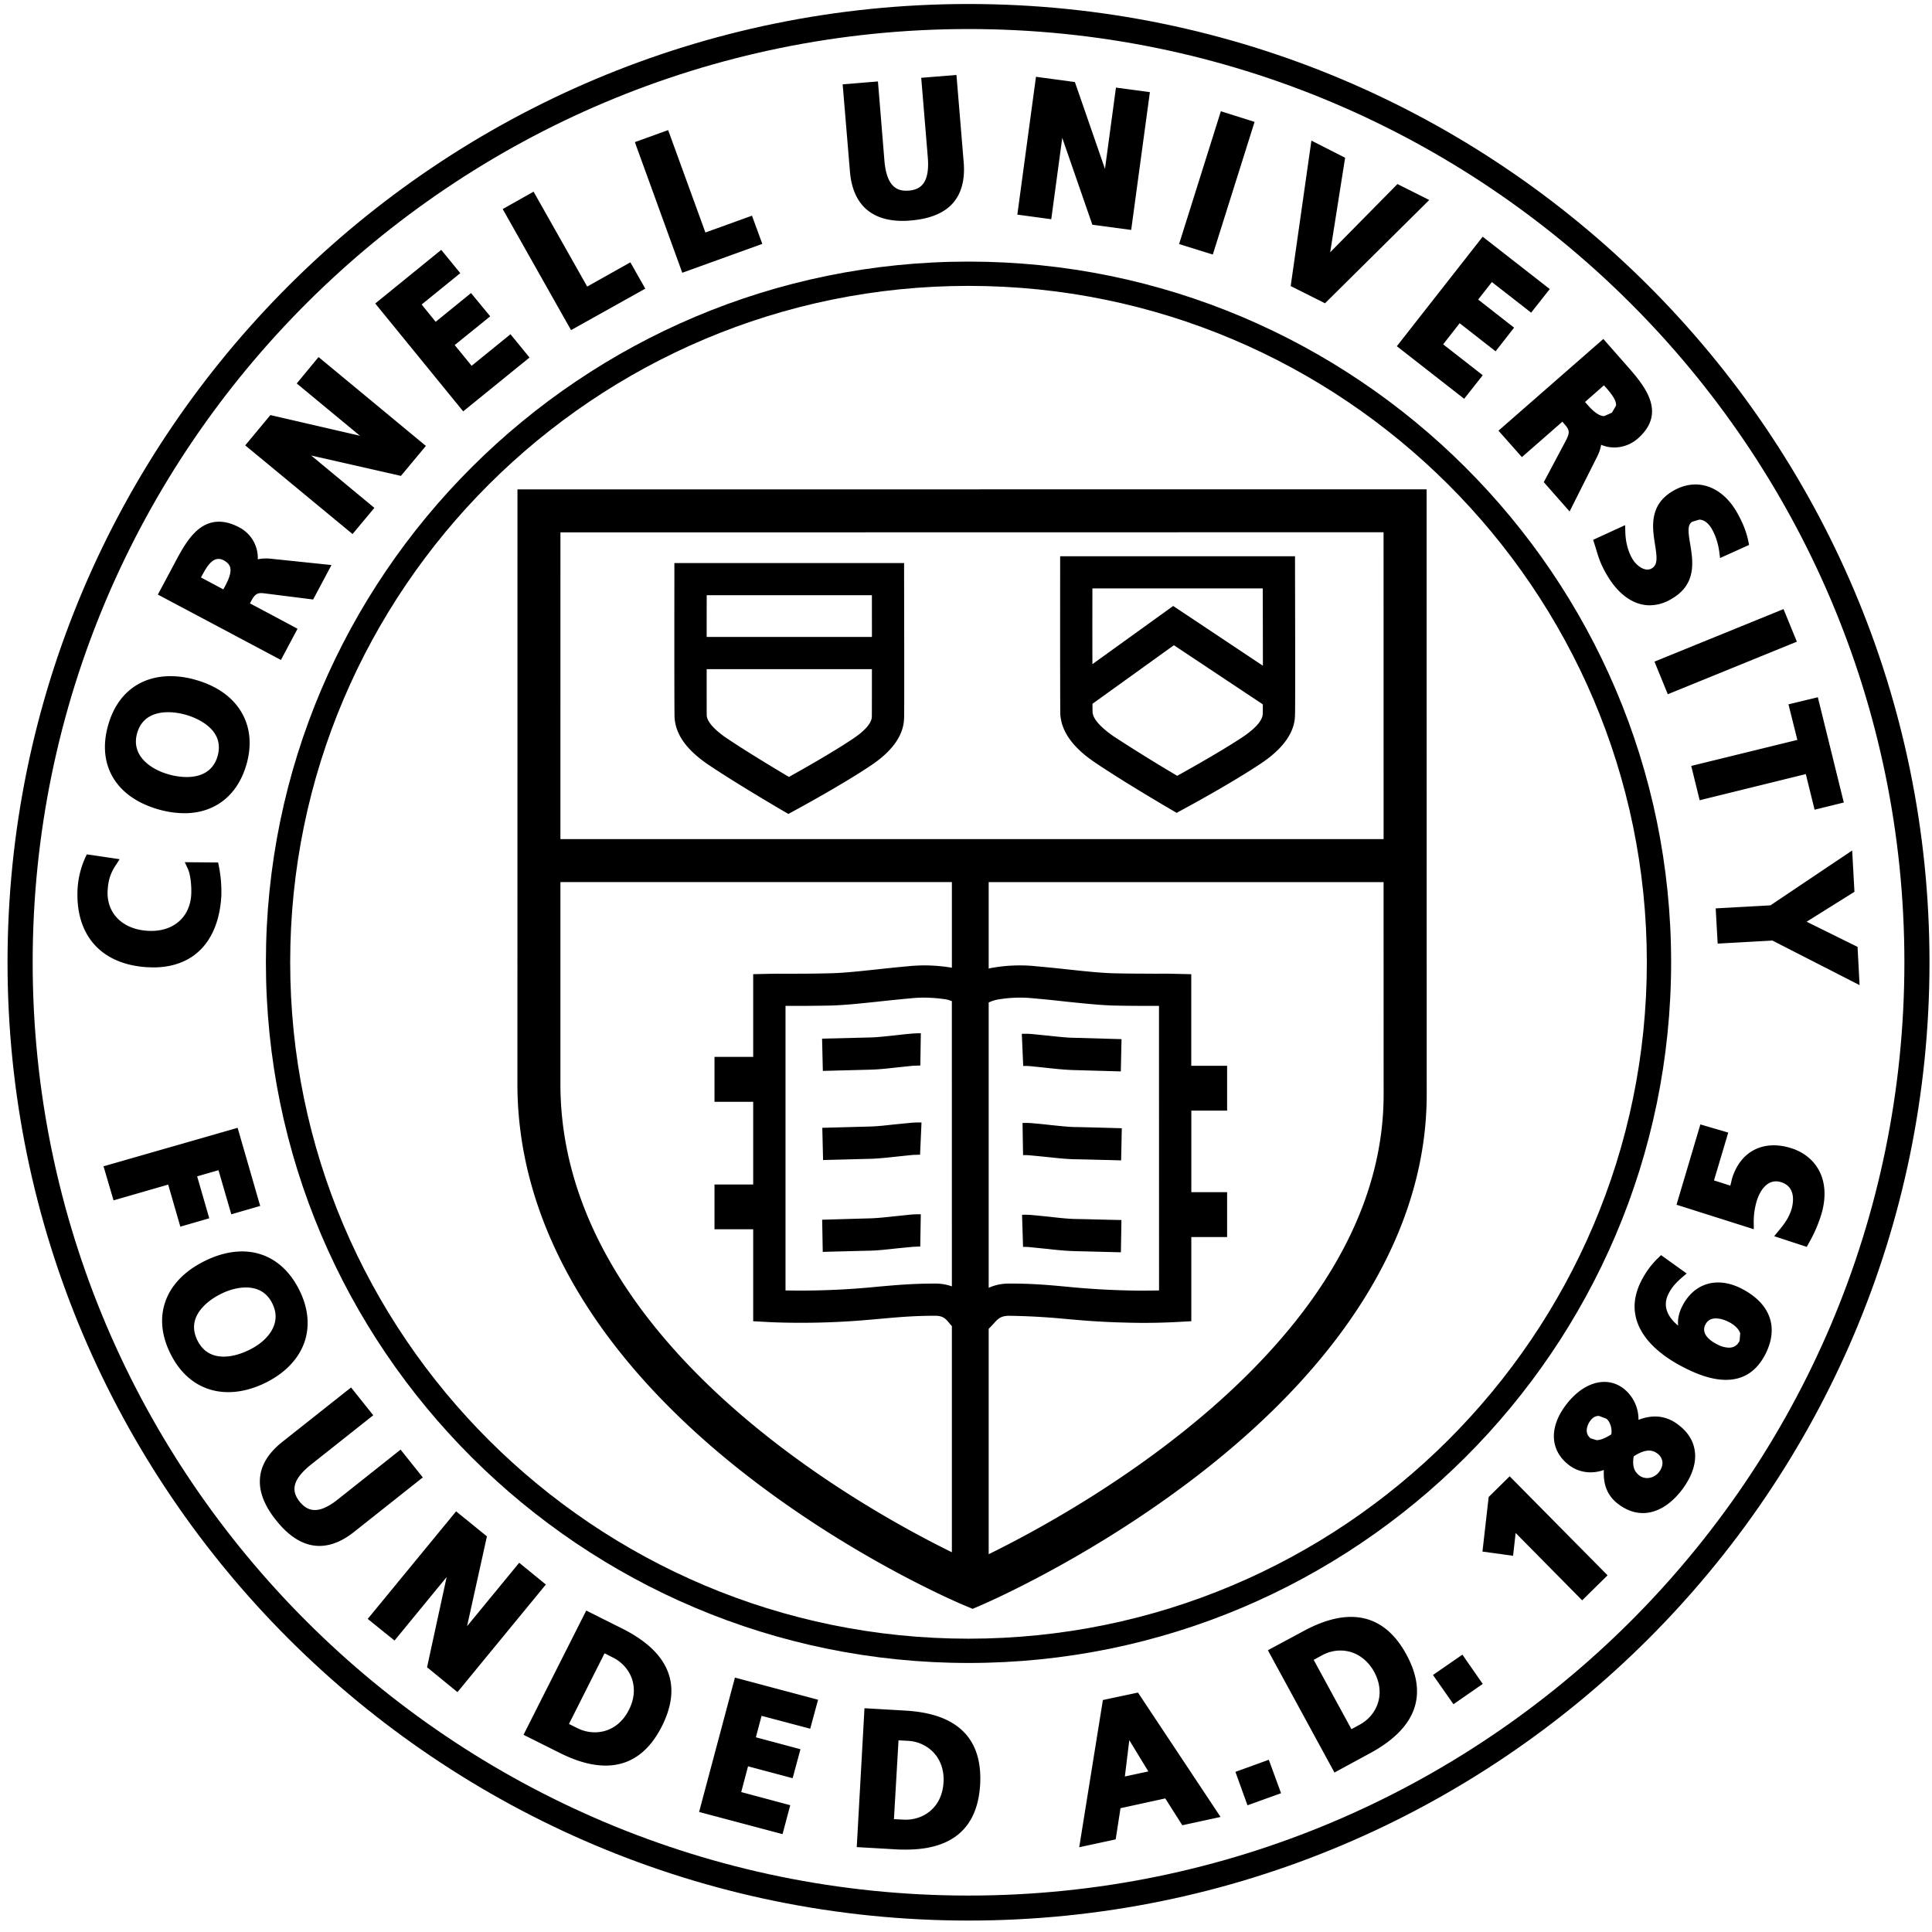 <svg height="100" viewBox="0 0 100 100" width="100" xmlns="http://www.w3.org/2000/svg"><path d="M38.424 76.185c5.666 4.454 11.249 6.81 11.484 6.906l.432.182.435-.185c.233-.103 5.795-2.489 11.444-6.897 7.604-5.933 11.627-12.687 11.627-19.54l-.005-31.324-47.057.005-.003 30.777c0 7.137 4.025 14.075 11.643 20.076zm10.845-9.603a2.505 2.505 0 0 0-.844-.144h-.054c-1.144 0-2 .078-2.91.158a40.05 40.05 0 0 1-4.803.197v-14.73h.194c.566.005 1.261 0 2.136-.016.736-.02 1.549-.108 2.488-.206a82.52 82.52 0 0 1 1.682-.17c.976-.104 1.88.07 1.88.07l.23.075zm22.347-9.93c0 12.824-15.792 21.515-20.442 23.793V68.78l.235-.243c.232-.269.379-.429.823-.432a34.92 34.92 0 0 1 2.806.152c.882.079 1.88.172 3.298.202a31.497 31.497 0 0 0 2.536-.03l.79-.043v-4.357h1.853v-2.323h-1.852v-4.22h1.852v-2.322H61.66v-4.74l-.814-.018c-.3-.01-.643-.01-1.049-.006-.567-.008-1.24 0-2.095-.022-.667-.014-1.448-.095-2.351-.192a75.54 75.54 0 0 0-1.676-.168 8.167 8.167 0 0 0-2.445.1l-.056.016v-4.476h20.44zM51.174 66.656V51.889c.11-.051.238-.103.413-.142a6.715 6.715 0 0 1 1.921-.072c.597.052 1.15.109 1.669.169.937.095 1.748.183 2.485.203.743.017 1.36.017 1.88.017h.447l.003 14.729c-.424.007-.987.018-1.615 0a40.881 40.881 0 0 1-3.188-.196c-.919-.084-1.744-.163-2.962-.16-.43 0-.766.093-1.053.219zm-22.166-39.1l42.605-.007.002 15.884H29.007zm-.001 18.101h20.262v4.433a8.344 8.344 0 0 0-2.278-.076c-.604.054-1.164.114-1.688.171-.906.097-1.687.178-2.356.192-.854.022-1.535.022-2.095.022-.404 0-.75 0-1.051.006l-.816.018v4.28h-2.003v2.327h2.003v4.279h-2.003v2.318h2.003v4.759l.79.043c.044.004 1.131.06 2.537.029 1.419-.03 2.416-.123 3.298-.202.908-.08 1.693-.152 2.761-.152.421-.006.56.126.788.41l.11.125v11.705c-4.914-2.41-20.262-11-20.262-24.235z"/><path d="M46.796 29.145h-11.89v.83c-.003 2.59-.005 6.97.01 7.17.057.897.651 1.709 1.818 2.482 1.436.961 3.575 2.211 3.665 2.265l.408.238.412-.226c.097-.05 2.407-1.308 3.848-2.277 1.687-1.119 1.716-2.143 1.729-2.483.012-.183.007-4 0-7.169zM36.58 30.808h8.549l.002 2.159h-8.554c0-.721 0-1.465.003-2.159zm8.546 6.289c-.012.415-.544.853-.988 1.147-1.024.687-2.57 1.563-3.303 1.97-.697-.415-2.143-1.283-3.168-1.97-.67-.445-1.066-.883-1.087-1.209-.003-.121-.003-1.11-.003-2.401h8.553c0 1.3-.001 2.306-.004 2.463zm21.904-8.306H54.873v.832c-.002 3.255-.002 7.168.01 7.37.068.905.674 1.733 1.863 2.52 1.466.986 3.66 2.268 3.751 2.322l.407.238.415-.227c.097-.05 2.47-1.336 3.951-2.332 1.729-1.149 1.755-2.193 1.76-2.537.014-.186.009-4.102.001-7.356zm-1.67 8.149c-.01.43-.56.882-1.019 1.196-1.059.703-2.66 1.605-3.408 2.02a88.117 88.117 0 0 1-3.258-2.02c-.325-.22-1.09-.781-1.123-1.269-.003-.044-.003-.2-.006-.438l4.214-3.032 4.604 3.06c0 .255-.002.426-.004.483zm-4.637-5.575l-4.18 3.012a825.487 825.487 0 0 1 0-3.92h8.817c.003 1.303.007 2.78.007 4.001zm-7.378 23.821l.794.082c.54.061 1.007.106 1.414.118l2.46.07.037-1.67-2.454-.07c-.37-.004-.786-.052-1.278-.103l-.811-.082a4.272 4.272 0 0 0-.618-.019l.072 1.662c.117-.004.244 0 .384.012zm2.262 3.149c-.349-.01-.751-.054-1.21-.101a25.008 25.008 0 0 0-.868-.088c-.215-.023-.418-.026-.603-.023l.027 1.666c.12-.003.252 0 .407.016.309.028.594.058.86.084.511.056.958.1 1.348.113.512.006 1.261.03 1.816.041l.645.019.035-1.664-.638-.018c-.556-.014-1.307-.037-1.82-.045zm-.011 4.758c-.36-.012-.766-.055-1.232-.109-.274-.027-.56-.057-.846-.084a4.412 4.412 0 0 0-.617-.023l.052 1.662c.113 0 .242 0 .395.018.293.028.574.06.833.083.522.062.974.103 1.372.116l.694.018 1.77.045.029-1.67c-.276-.006-1.056-.022-1.755-.042zm-10.552-7.727c.406-.009.873-.058 1.412-.12.253-.024.518-.052.8-.083l.38-.012.026-1.67c-.17 0-.362.008-.56.026-.296.027-.569.059-.824.087-.485.05-.9.1-1.272.106l-2.455.06.039 1.67zm1.247 2.834c-.484.054-.904.101-1.271.109l-2.458.066.04 1.668 2.456-.064c.41-.011.874-.062 1.415-.12l.784-.082.365-.01.075-1.666c-.172-.009-.373 0-.582.019zm-.011 4.757c-.485.05-.904.101-1.355.107-.775.022-2.009.059-2.37.068l.03 1.665c.364-.01 1.603-.043 2.462-.063.406-.01.871-.063 1.416-.123l.809-.078.36-.014.028-1.667c-.177-.003-.373 0-.558.019zM7.928 50.073c2.092 0 3.372-1.333 3.526-3.649a6.71 6.71 0 0 0-.123-1.577l-.04-.205-1.726-.015.164.355c.123.272.195.855.168 1.342-.079 1.206-.989 1.94-2.268 1.853-1.301-.081-2.13-.922-2.057-2.099.023-.38.091-.802.407-1.274l.214-.332-1.7-.25-.08.17a4.582 4.582 0 0 0-.395 1.562c-.148 2.42 1.193 3.959 3.59 4.108zm.274-8.178a5 5 0 0 0 1.339.197c1.588 0 2.76-.924 3.219-2.535.274-.963.197-1.873-.225-2.626-.461-.834-1.3-1.429-2.418-1.744a4.697 4.697 0 0 0-1.289-.189c-1.597 0-2.773.92-3.228 2.53-.594 2.07.405 3.74 2.602 4.367zM7.098 37.95c.252-.9 1.018-1.087 1.615-1.087.283 0 .59.048.89.13.73.21 1.302.59 1.558 1.05.18.322.214.685.103 1.09-.259.9-1.013 1.086-1.599 1.086a3.46 3.46 0 0 1-.95-.141c-.949-.27-1.943-.987-1.617-2.128zm8.302-5.406l-2.461-1.313.078-.15c.233-.439.41-.402.791-.354l2.4.303.949-1.784-3.192-.332a2.11 2.11 0 0 0-.622.036 1.785 1.785 0 0 0-.972-1.66c-.36-.19-.71-.287-1.033-.287-1.164 0-1.785 1.172-2.332 2.208l-.835 1.564 6.37 3.385zm-3.75-2.201l-.093.162-1.155-.616.088-.161c.29-.536.602-.981 1.096-.722.175.097.276.205.323.343.09.29-.108.706-.26.994zm7.728-4.056l-3.271-2.71 4.644 1.055 1.293-1.552-5.556-4.599-1.129 1.367 3.273 2.707-4.637-1.071-1.302 1.568 5.555 4.59zm8.029-7.781l-.984-1.207-2.012 1.634-.876-1.073 1.838-1.487-.993-1.205-1.83 1.488-.726-.895 2-1.622-.986-1.207-3.416 2.777 4.553 5.583zM33.4 14.94l-.773-1.362-2.234 1.255-2.775-4.912-1.598.9 3.537 6.266zm6.057-2.317l-.535-1.459-2.411.87-1.928-5.3-1.723.622 2.454 6.762zm7.265-1.19c.143 0 .291-.007.44-.023.998-.084 1.734-.395 2.188-.927.426-.509.605-1.211.53-2.088l-.374-4.515-1.824.147.34 4.107c.121 1.45-.46 1.683-.981 1.733l-.136.004c-.427 0-1.011-.161-1.127-1.551l-.336-4.105-1.826.15.377 4.516c.137 1.668 1.077 2.552 2.729 2.552zm8.26-4.295l1.558 4.494 2.01.27.968-7.132-1.756-.237-.569 4.208-1.557-4.494-2.014-.272-.965 7.134 1.756.238zm9.954-.829l-1.745-.55-2.162 6.874 1.745.542zm9.042 4.043l-1.646-.825-3.482 3.531.773-4.893-1.745-.887-1.072 7.529 1.776.891zm1.807 10.289l.962-1.219-2.05-1.599.854-1.093 1.86 1.454.958-1.225-1.86-1.454.71-.906 2.032 1.584.964-1.221-3.472-2.71-4.444 5.668zm2.988 3.019l2.096-1.833.114.135c.27.306.277.435.055.864l-1.133 2.13 1.337 1.517 1.443-2.87c.05-.104.152-.327.188-.583.616.269 1.36.147 1.898-.32 1.554-1.362.311-2.777-.596-3.807l-1.187-1.348-5.427 4.747zm4.246-3.715l.127.14c.256.298.524.631.5.908l-.212.366-.4.178c-.31 0-.628-.316-.872-.591l-.122-.14zm2.478 9.474c-.353.207-.797-.146-1-.485-.224-.381-.354-.86-.37-1.377l-.013-.375-1.653.759.117.369c.164.555.265.892.615 1.484.588.988 1.368 1.536 2.197 1.536a2.2 2.2 0 0 0 1.158-.35c1.28-.75 1.08-1.946.935-2.82-.104-.619-.15-1.002.106-1.154l.362-.109c.33 0 .55.314.632.446.208.354.347.775.404 1.207l.043.334 1.502-.678-.04-.197c-.105-.51-.311-1.018-.629-1.558-.786-1.317-2.078-1.745-3.28-1.033-1.236.727-1.057 1.897-.923 2.747.108.677.153 1.069-.163 1.253zm.828 6.515l6.68-2.721-.69-1.687-6.68 2.719zm6.706 2.363l-5.493 1.347.436 1.776 5.494-1.353.455 1.843 1.512-.372-1.344-5.448-1.52.367zm-4.227 8.721l.103 1.823 2.834-.158 4.511 2.308-.105-1.98-2.635-1.303 2.474-1.548-.118-2.139-4.23 2.84zM9.334 63.492l1.497-.434-.627-2.17 1.105-.319.663 2.283 1.495-.433-1.168-4.044-6.94 1.993.518 1.763 2.828-.816zm6.429 5.965c.28-.83.193-1.753-.265-2.672-.638-1.298-1.698-2.011-2.966-2.011-.614 0-1.257.163-1.91.483-1.057.516-1.774 1.256-2.071 2.138-.284.823-.19 1.745.268 2.666.635 1.286 1.697 1.996 2.996 1.996.62 0 1.267-.163 1.914-.478 1.027-.506 1.729-1.238 2.034-2.122zm-2.87.417c-.462.227-.913.344-1.316.344-.629 0-1.082-.286-1.361-.844-.187-.383-.224-.753-.1-1.109.17-.495.66-.97 1.344-1.305.426-.207.865-.321 1.264-.321.64 0 1.106.281 1.374.835.186.378.216.75.092 1.11-.17.502-.645.976-1.298 1.29zm7.841 5.158l-3.23 2.564c-.871.694-1.494.757-1.997.126-.205-.258-.291-.507-.259-.758.043-.356.327-.74.845-1.153l3.227-2.558-1.149-1.438-3.555 2.814c-.739.587-1.135 1.242-1.163 1.957-.035.66.25 1.373.84 2.105.7.881 1.45 1.325 2.24 1.325.585 0 1.187-.243 1.792-.724l3.559-2.821zm6.139 5.856l-2.698 3.284 1.028-4.65-1.595-1.295-4.575 5.567 1.388 1.12 2.698-3.288-1.015 4.67 1.575 1.288 4.574-5.569zm5.33 3.404l-1.86-.93-3.246 6.431 1.859.929c.896.449 1.676.664 2.393.664 1.247 0 2.228-.681 2.909-2.034 1.076-2.133.387-3.835-2.055-5.06zm.353 4.203c-.372.75-1.018 1.169-1.772 1.169a2.01 2.01 0 0 1-.89-.212l-.445-.22 1.843-3.658.442.225c.464.232.822.638.982 1.117.162.502.108 1.049-.16 1.58zm3.629 5.292l4.319 1.147.399-1.497-2.538-.68.353-1.333 2.308.615.406-1.499-2.308-.618.294-1.111 2.518.667.407-1.5-4.303-1.146zm10.645-5.249l-2.085-.12-.4 7.187 2.073.12c.16.009.314.01.475.01 2.417 0 3.71-1.134 3.839-3.371.06-1.112-.193-1.991-.759-2.625-.653-.724-1.683-1.12-3.143-1.2zm-.064 5.646l-.496-.025.237-4.079.488.025c.97.05 1.916.812 1.842 2.146-.082 1.386-1.132 1.987-2.07 1.933zm10.319-6.191l-1.225 7.62 1.887-.407.25-1.614 2.317-.506.882 1.389 1.98-.43-4.275-6.438zm1.137 3.957l.23-1.879.986 1.618zm5.723-.238l.624 1.73 1.738-.625-.634-1.732zm3.515-7.282l-1.835.986 3.446 6.33 1.825-.99c2.4-1.295 3.04-3.017 1.9-5.116-1.13-2.084-2.942-2.512-5.336-1.21zm2.923 4.836l-.433.236-1.954-3.588.438-.238c.288-.159.617-.245.944-.245.729 0 1.367.412 1.75 1.107.635 1.178.108 2.266-.745 2.728zm3.788-2.569l1.06 1.514 1.515-1.052-1.053-1.514zm2.882-9.213l-.321 2.826 1.585.217.132-1.181 3.443 3.487 1.315-1.295-5.067-5.125zm9.777-3.768c-.598-.441-1.275-.514-2.022-.225a2.034 2.034 0 0 0-.797-1.64c-.9-.658-2.1-.288-2.98.898-.872 1.174-.793 2.363.21 3.107.5.367 1.15.452 1.775.23-.046.786.207 1.372.768 1.781.402.3.825.449 1.255.449.726 0 1.45-.441 2.05-1.244.503-.686.727-1.373.63-1.99-.078-.534-.377-.988-.888-1.366zm-3.428.526c-.256.16-.526.3-.764.3l-.303-.093c-.353-.267-.178-.702-.019-.915.12-.166.27-.247.441-.247l.381.14c.217.163.311.538.264.815zm2.477 1.94c-.243.329-.704.426-1.017.197-.29-.216-.38-.508-.304-.997.518-.336.897-.393 1.222-.152a.63.63 0 0 1 .263.41c.026.171-.033.365-.164.542zm4.225-9.502c-1.25-.624-2.44-.255-3.04.944-.167.34-.237.668-.204.99-.449-.367-.856-.939-.501-1.641.177-.36.411-.599.7-.85l.243-.207-1.327-.951-.15.147c-.37.358-.661.76-.888 1.216-.358.717-.425 1.409-.202 2.076.392 1.165 1.577 1.957 2.502 2.417.805.406 1.494.6 2.094.6.916 0 1.605-.453 2.054-1.347.7-1.396.231-2.634-1.281-3.394zm-.064 2.723c-.115.237-.296.352-.553.352a1.33 1.33 0 0 1-.59-.163c-.355-.176-.597-.395-.665-.62a.518.518 0 0 1 .038-.411c.11-.215.286-.32.543-.32.196 0 .424.061.658.178.307.154.53.37.603.59zm2.621-9.99c-1.443-.43-2.605.22-3.014 1.603l-.085.352-.846-.269.737-2.475-1.442-.424-1.235 4.157 4 1.268-.003-.35a3.745 3.745 0 0 1 .159-1.124c.103-.344.473-1.195 1.245-.966.82.246.63 1.127.555 1.393-.143.486-.43.837-.669 1.126l-.231.281 1.684.554.101-.183a7.283 7.283 0 0 0 .652-1.492c.253-.84.22-1.615-.095-2.24-.296-.58-.831-1.01-1.513-1.211z"/><path d="M13.763 49.804c0 20.004 16.312 36.271 36.367 36.271 20.054 0 36.367-16.267 36.367-36.271 0-19.995-16.313-36.264-36.367-36.264-20.055 0-36.367 16.27-36.367 36.264zM50.13 14.797c19.359 0 35.11 15.708 35.11 35.007 0 19.309-15.751 35.014-35.11 35.014-19.363 0-35.11-15.705-35.11-35.014 0-19.298 15.747-35.007 35.11-35.007z"/><path d="M50.13.207C22.704.207.39 22.457.39 49.81c0 27.344 22.314 49.598 49.74 49.598 27.428 0 49.74-22.254 49.74-49.598C99.87 22.457 77.557.207 50.13.207zm0 97.907c-26.71 0-48.439-21.668-48.439-48.304 0-26.635 21.729-48.307 48.44-48.307 26.71 0 48.44 21.672 48.44 48.307 0 26.636-21.73 48.304-48.44 48.304z"/></svg>
